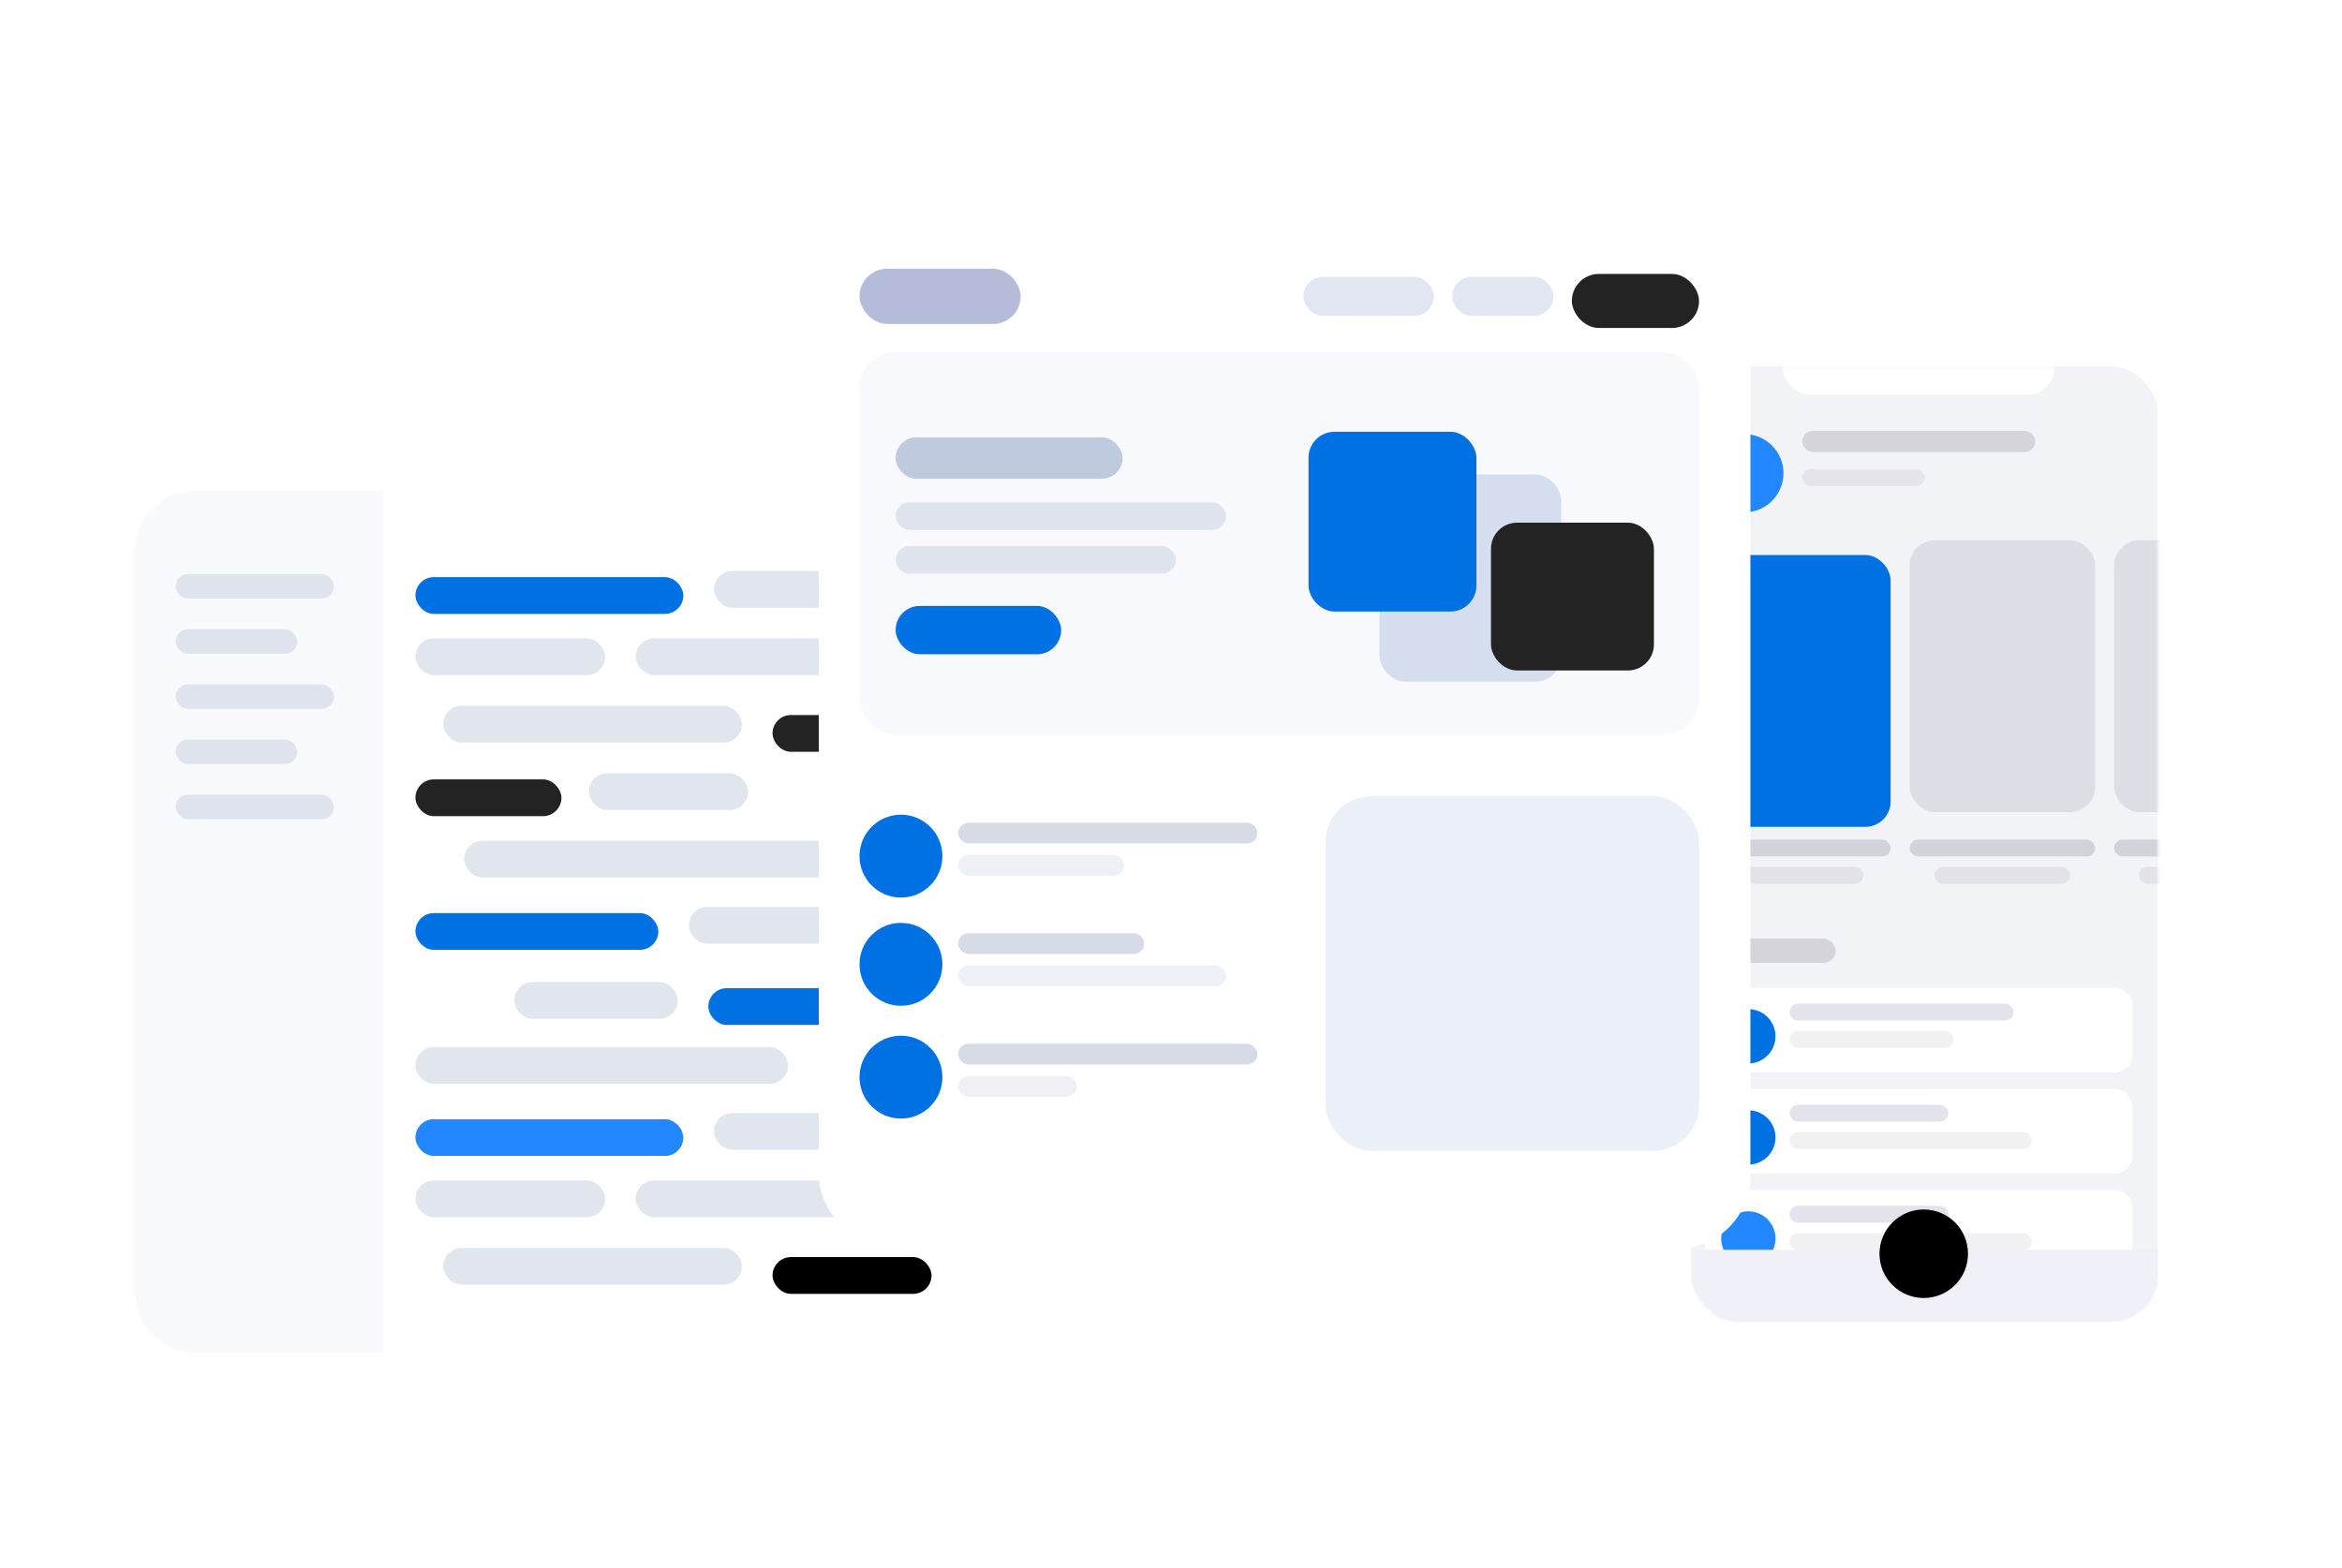 <svg width="835" height="559" viewBox="0 0 835 559" fill="none" xmlns="http://www.w3.org/2000/svg">
<g filter="url(#filter0_dd_397_910)">
<rect x="589.682" y="116.383" width="188.848" height="365.997" rx="27.055" fill="white"/>
</g>
<rect x="603.043" y="130.66" width="166.275" height="340.559" rx="16.534" fill="#F2F3F7"/>
<mask id="mask0_397_910" style="mask-type:alpha" maskUnits="userSpaceOnUse" x="603" y="130" width="167" height="342">
<rect x="603.043" y="130.66" width="166.275" height="340.559" rx="16.534" fill="#F7F7F9"/>
</mask>
<g mask="url(#mask0_397_910)">
<rect x="635.734" y="121.867" width="96.744" height="18.903" rx="9.452" fill="white"/>
<g filter="url(#filter1_d_397_910)">
<circle cx="621.9" cy="163.481" r="13.962" fill="#2388FF"/>
</g>
<rect x="642.562" y="153.664" width="83.086" height="7.515" rx="3.758" fill="#D4D4DA"/>
<rect x="607.938" y="334.701" width="46.551" height="8.65" rx="4.325" fill="#D4D4DA"/>
<rect x="642.562" y="167.287" width="43.618" height="6.012" rx="3.006" fill="#E4E4EA"/>
<rect x="607.938" y="299.381" width="66.135" height="6.012" rx="3.006" fill="#D2D2DB"/>
<rect x="615.966" y="309.133" width="48.405" height="6.012" rx="3.006" fill="#E2E2E8"/>
<rect x="689.702" y="309.133" width="48.405" height="6.012" rx="3.006" fill="#E2E2E8"/>
<rect x="762.601" y="309.133" width="48.405" height="6.012" rx="3.006" fill="#E2E2E8"/>
<rect x="680.837" y="299.381" width="66.135" height="6.012" rx="3.006" fill="#D2D2DB"/>
<rect x="753.736" y="299.381" width="66.135" height="6.012" rx="3.006" fill="#D2D2DB"/>
<g filter="url(#filter2_d_397_910)">
<rect x="607.938" y="192.645" width="66.135" height="96.932" rx="9.018" fill="#0071E3"/>
</g>
<rect x="680.837" y="192.645" width="66.135" height="96.932" rx="9.018" fill="#DCDEE6"/>
<g filter="url(#filter3_d_397_910)">
<rect x="607.938" y="422.818" width="152.331" height="30.061" rx="6.012" fill="white"/>
</g>
<g filter="url(#filter4_d_397_910)">
<circle cx="623.335" cy="437.849" r="9.681" fill="#2388FF"/>
</g>
<rect x="638.044" y="429.967" width="56.634" height="6.012" rx="3.006" fill="#E3E3EC"/>
<rect x="638.044" y="439.719" width="86.332" height="6.012" rx="3.006" fill="#F1F1F4"/>
<rect x="753.736" y="192.645" width="66.135" height="96.932" rx="9.018" fill="#DCDEE6"/>
<g filter="url(#filter5_d_397_910)">
<rect x="607.938" y="350.727" width="152.331" height="30.061" rx="6.012" fill="white"/>
</g>
<g filter="url(#filter6_d_397_910)">
<rect x="607.938" y="386.801" width="152.331" height="30.061" rx="6.012" fill="white"/>
</g>
<g filter="url(#filter7_d_397_910)">
<circle cx="623.335" cy="365.759" r="9.681" fill="#0071E3"/>
</g>
<g filter="url(#filter8_d_397_910)">
<circle cx="623.335" cy="401.832" r="9.681" fill="#0071E3"/>
</g>
<rect x="638.044" y="357.875" width="79.863" height="6.012" rx="3.006" fill="#E3E3EC"/>
<rect x="638.044" y="393.949" width="56.634" height="6.012" rx="3.006" fill="#E3E3EC"/>
<rect x="638.044" y="367.629" width="58.453" height="6.012" rx="3.006" fill="#F1F1F4"/>
<rect x="638.044" y="403.701" width="86.332" height="6.012" rx="3.006" fill="#F1F1F4"/>
<rect x="602.692" y="445.656" width="166.806" height="27.431" fill="#F0F0F8"/>
<g filter="url(#filter9_d_397_910)">
<circle cx="685.878" cy="442.55" r="15.782" fill="black"/>
</g>
</g>
<g filter="url(#filter10_dd_397_910)">
<rect x="48" y="174.893" width="313.348" height="307.487" rx="21.856" fill="white"/>
</g>
<g filter="url(#filter11_d_397_910)">
<rect x="148.111" y="203.604" width="95.518" height="13.113" rx="6.557" fill="#0071E3"/>
</g>
<g filter="url(#filter12_d_397_910)">
<rect x="148.111" y="396.891" width="95.518" height="13.113" rx="6.557" fill="#2388FF"/>
</g>
<rect x="254.557" y="203.604" width="50.001" height="13.113" rx="6.557" fill="#E0E5EE"/>
<rect x="254.557" y="396.891" width="50.001" height="13.113" rx="6.557" fill="#E0E5EE"/>
<rect x="148.111" y="227.645" width="67.62" height="13.113" rx="6.557" fill="#E0E5EE"/>
<rect x="148.111" y="420.932" width="67.62" height="13.113" rx="6.557" fill="#E0E5EE"/>
<rect x="158.061" y="251.688" width="106.446" height="13.113" rx="6.557" fill="#E0E5EE"/>
<rect x="158.061" y="444.973" width="106.446" height="13.113" rx="6.557" fill="#E0E5EE"/>
<g filter="url(#filter13_d_397_910)">
<rect x="148.111" y="275.727" width="52.062" height="13.113" rx="6.557" fill="#232323"/>
</g>
<rect x="165.487" y="299.77" width="136.718" height="13.113" rx="6.557" fill="#E0E5EE"/>
<g filter="url(#filter14_d_397_910)">
<rect x="148.111" y="323.398" width="86.602" height="13.113" rx="6.557" fill="#0071E3"/>
</g>
<rect x="183.358" y="350.172" width="58.26" height="13.113" rx="6.557" fill="#E0E5EE"/>
<rect x="148.111" y="373.361" width="132.878" height="13.113" rx="6.557" fill="#E0E5EE"/>
<rect x="291.917" y="373.361" width="40.201" height="13.113" rx="6.557" fill="#E0E5EE"/>
<g filter="url(#filter15_d_397_910)">
<rect x="252.545" y="350.172" width="46.661" height="13.113" rx="6.557" fill="#0071E3"/>
</g>
<rect x="245.641" y="323.398" width="76.099" height="13.113" rx="6.557" fill="#E0E5EE"/>
<g filter="url(#filter16_d_397_910)">
<rect x="275.435" y="251.688" width="56.683" height="13.113" rx="6.557" fill="#232323"/>
</g>
<g filter="url(#filter17_d_397_910)">
<rect x="275.435" y="444.973" width="56.683" height="13.113" rx="6.557" fill="black"/>
</g>
<rect x="210.008" y="275.727" width="56.683" height="13.113" rx="6.557" fill="#E0E5EE"/>
<rect x="226.659" y="227.645" width="105.458" height="13.113" rx="6.557" fill="#E0E5EE"/>
<rect x="226.659" y="420.932" width="105.458" height="13.113" rx="6.557" fill="#E0E5EE"/>
<path d="M48 196.748C48 184.678 57.785 174.893 69.856 174.893H136.586V482.379H69.856C57.785 482.379 48 472.594 48 460.523V196.748Z" fill="#F8F9FC"/>
<rect x="62.639" y="204.695" width="56.426" height="8.742" rx="4.371" fill="#DEE3ED"/>
<rect x="62.639" y="224.367" width="43.347" height="8.742" rx="4.371" fill="#DEE3ED"/>
<rect x="62.639" y="244.037" width="56.426" height="8.742" rx="4.371" fill="#DEE3ED"/>
<rect x="62.639" y="263.707" width="43.347" height="8.742" rx="4.371" fill="#DEE3ED"/>
<rect x="62.639" y="283.377" width="56.426" height="8.742" rx="4.371" fill="#DEE3ED"/>
<g filter="url(#filter18_dd_397_910)">
<rect x="291.917" y="59" width="332.154" height="375.045" rx="25.974" fill="white"/>
</g>
<rect x="306.443" y="95.822" width="57.447" height="19.702" rx="9.851" fill="#B4BCDA"/>
<rect x="464.684" y="98.738" width="46.521" height="13.87" rx="6.935" fill="#E2E6F3"/>
<rect x="517.771" y="98.738" width="36.082" height="13.87" rx="6.935" fill="#E2E6F3"/>
<g filter="url(#filter19_d_397_910)">
<rect x="560.42" y="96.035" width="45.34" height="19.277" rx="9.638" fill="#232323"/>
</g>
<rect x="306.443" y="125.541" width="299.317" height="136.522" rx="13.135" fill="#F6F7FB" fill-opacity="0.7"/>
<g filter="url(#filter20_d_397_910)">
<rect x="319.321" y="214.406" width="59.017" height="17.246" rx="8.623" fill="#0071E3"/>
</g>
<rect x="319.321" y="155.951" width="80.905" height="14.777" rx="7.388" fill="#C0CADE"/>
<rect x="319.321" y="179.105" width="117.805" height="9.851" rx="4.926" fill="#DEE3ED"/>
<rect x="319.321" y="194.703" width="99.951" height="9.851" rx="4.926" fill="#DEE3ED"/>
<g filter="url(#filter21_d_397_910)">
<rect x="491.84" y="165.662" width="64.781" height="73.908" rx="9.3" fill="#D4DEEE"/>
</g>
<g filter="url(#filter22_d_397_910)">
<rect x="466.527" y="148.033" width="59.87" height="64.116" rx="9.3" fill="#0071E3"/>
</g>
<g filter="url(#filter23_d_397_910)">
<rect x="531.584" y="181.301" width="58.097" height="52.702" rx="9.3" fill="#232323"/>
</g>
<rect x="341.623" y="293.371" width="106.703" height="7.388" rx="3.694" fill="#D6DBE6"/>
<rect x="341.623" y="304.863" width="59.184" height="7.388" rx="3.694" fill="#EDF0F5"/>
<g filter="url(#filter24_d_397_910)">
<circle cx="321.219" cy="302.812" r="14.777" fill="#0071E3"/>
</g>
<rect x="341.623" y="332.775" width="66.32" height="7.388" rx="3.694" fill="#D6DBE6"/>
<rect x="341.623" y="344.27" width="95.503" height="7.388" rx="3.694" fill="#EDF0F5"/>
<g filter="url(#filter25_d_397_910)">
<circle cx="321.219" cy="342.216" r="14.777" fill="#0071E3"/>
</g>
<rect x="341.623" y="372.18" width="106.703" height="7.388" rx="3.694" fill="#D6DBE6"/>
<rect x="341.623" y="383.672" width="42.223" height="7.388" rx="3.694" fill="#EDF0F5"/>
<g filter="url(#filter26_d_397_910)">
<circle cx="321.219" cy="381.62" r="14.777" fill="#0071E3"/>
</g>
<g filter="url(#filter27_d_397_910)">
<rect x="472.604" y="278.975" width="133.156" height="126.484" rx="16.419" fill="#EBEFF7"/>
</g>
<defs>
<filter id="filter0_dd_397_910" x="533.374" y="76.474" width="301.464" height="481.76" filterUnits="userSpaceOnUse" color-interpolation-filters="sRGB">
<feFlood flood-opacity="0" result="BackgroundImageFix"/>
<feColorMatrix in="SourceAlpha" type="matrix" values="0 0 0 0 0 0 0 0 0 0 0 0 0 0 0 0 0 0 127 0" result="hardAlpha"/>
<feOffset dy="19.548"/>
<feGaussianBlur stdDeviation="28.154"/>
<feColorMatrix type="matrix" values="0 0 0 0 0.138 0 0 0 0 0.534 0 0 0 0 1 0 0 0 0.05 0"/>
<feBlend mode="normal" in2="BackgroundImageFix" result="effect1_dropShadow_397_910"/>
<feColorMatrix in="SourceAlpha" type="matrix" values="0 0 0 0 0 0 0 0 0 0 0 0 0 0 0 0 0 0 127 0" result="hardAlpha"/>
<feOffset dy="2.569"/>
<feGaussianBlur stdDeviation="21.239"/>
<feColorMatrix type="matrix" values="0 0 0 0 0.097 0 0 0 0 0.128 0 0 0 0 0.237 0 0 0 0.04 0"/>
<feBlend mode="normal" in2="effect1_dropShadow_397_910" result="effect2_dropShadow_397_910"/>
<feBlend mode="normal" in="SourceGraphic" in2="effect2_dropShadow_397_910" result="shape"/>
</filter>
<filter id="filter1_d_397_910" x="597.417" y="144.259" width="48.967" height="48.967" filterUnits="userSpaceOnUse" color-interpolation-filters="sRGB">
<feFlood flood-opacity="0" result="BackgroundImageFix"/>
<feColorMatrix in="SourceAlpha" type="matrix" values="0 0 0 0 0 0 0 0 0 0 0 0 0 0 0 0 0 0 127 0" result="hardAlpha"/>
<feOffset dy="5.261"/>
<feGaussianBlur stdDeviation="5.261"/>
<feColorMatrix type="matrix" values="0 0 0 0 0.138 0 0 0 0 0.534 0 0 0 0 1 0 0 0 0.28 0"/>
<feBlend mode="normal" in2="BackgroundImageFix" result="effect1_dropShadow_397_910"/>
<feBlend mode="normal" in="SourceGraphic" in2="effect1_dropShadow_397_910" result="shape"/>
</filter>
<filter id="filter2_d_397_910" x="600.423" y="190.39" width="81.166" height="111.962" filterUnits="userSpaceOnUse" color-interpolation-filters="sRGB">
<feFlood flood-opacity="0" result="BackgroundImageFix"/>
<feColorMatrix in="SourceAlpha" type="matrix" values="0 0 0 0 0 0 0 0 0 0 0 0 0 0 0 0 0 0 127 0" result="hardAlpha"/>
<feOffset dy="5.261"/>
<feGaussianBlur stdDeviation="3.758"/>
<feColorMatrix type="matrix" values="0 0 0 0 1 0 0 0 0 0.176 0 0 0 0 0.275 0 0 0 0.21 0"/>
<feBlend mode="normal" in2="BackgroundImageFix" result="effect1_dropShadow_397_910"/>
<feBlend mode="normal" in="SourceGraphic" in2="effect1_dropShadow_397_910" result="shape"/>
</filter>
<filter id="filter3_d_397_910" x="603.429" y="419.812" width="161.35" height="39.079" filterUnits="userSpaceOnUse" color-interpolation-filters="sRGB">
<feFlood flood-opacity="0" result="BackgroundImageFix"/>
<feColorMatrix in="SourceAlpha" type="matrix" values="0 0 0 0 0 0 0 0 0 0 0 0 0 0 0 0 0 0 127 0" result="hardAlpha"/>
<feOffset dy="1.503"/>
<feGaussianBlur stdDeviation="2.255"/>
<feColorMatrix type="matrix" values="0 0 0 0 0.138 0 0 0 0 0.534 0 0 0 0 1 0 0 0 0.06 0"/>
<feBlend mode="normal" in2="BackgroundImageFix" result="effect1_dropShadow_397_910"/>
<feBlend mode="normal" in="SourceGraphic" in2="effect1_dropShadow_397_910" result="shape"/>
</filter>
<filter id="filter4_d_397_910" x="609.896" y="428.168" width="26.878" height="26.879" filterUnits="userSpaceOnUse" color-interpolation-filters="sRGB">
<feFlood flood-opacity="0" result="BackgroundImageFix"/>
<feColorMatrix in="SourceAlpha" type="matrix" values="0 0 0 0 0 0 0 0 0 0 0 0 0 0 0 0 0 0 127 0" result="hardAlpha"/>
<feOffset dy="3.758"/>
<feGaussianBlur stdDeviation="1.879"/>
<feColorMatrix type="matrix" values="0 0 0 0 0.138 0 0 0 0 0.534 0 0 0 0 1 0 0 0 0.49 0"/>
<feBlend mode="normal" in2="BackgroundImageFix" result="effect1_dropShadow_397_910"/>
<feBlend mode="normal" in="SourceGraphic" in2="effect1_dropShadow_397_910" result="shape"/>
</filter>
<filter id="filter5_d_397_910" x="603.429" y="347.72" width="161.35" height="39.079" filterUnits="userSpaceOnUse" color-interpolation-filters="sRGB">
<feFlood flood-opacity="0" result="BackgroundImageFix"/>
<feColorMatrix in="SourceAlpha" type="matrix" values="0 0 0 0 0 0 0 0 0 0 0 0 0 0 0 0 0 0 127 0" result="hardAlpha"/>
<feOffset dy="1.503"/>
<feGaussianBlur stdDeviation="2.255"/>
<feColorMatrix type="matrix" values="0 0 0 0 0.138 0 0 0 0 0.534 0 0 0 0 1 0 0 0 0.06 0"/>
<feBlend mode="normal" in2="BackgroundImageFix" result="effect1_dropShadow_397_910"/>
<feBlend mode="normal" in="SourceGraphic" in2="effect1_dropShadow_397_910" result="shape"/>
</filter>
<filter id="filter6_d_397_910" x="603.429" y="383.795" width="161.35" height="39.079" filterUnits="userSpaceOnUse" color-interpolation-filters="sRGB">
<feFlood flood-opacity="0" result="BackgroundImageFix"/>
<feColorMatrix in="SourceAlpha" type="matrix" values="0 0 0 0 0 0 0 0 0 0 0 0 0 0 0 0 0 0 127 0" result="hardAlpha"/>
<feOffset dy="1.503"/>
<feGaussianBlur stdDeviation="2.255"/>
<feColorMatrix type="matrix" values="0 0 0 0 0.138 0 0 0 0 0.534 0 0 0 0 1 0 0 0 0.06 0"/>
<feBlend mode="normal" in2="BackgroundImageFix" result="effect1_dropShadow_397_910"/>
<feBlend mode="normal" in="SourceGraphic" in2="effect1_dropShadow_397_910" result="shape"/>
</filter>
<filter id="filter7_d_397_910" x="609.896" y="356.078" width="26.878" height="26.879" filterUnits="userSpaceOnUse" color-interpolation-filters="sRGB">
<feFlood flood-opacity="0" result="BackgroundImageFix"/>
<feColorMatrix in="SourceAlpha" type="matrix" values="0 0 0 0 0 0 0 0 0 0 0 0 0 0 0 0 0 0 127 0" result="hardAlpha"/>
<feOffset dy="3.758"/>
<feGaussianBlur stdDeviation="1.879"/>
<feColorMatrix type="matrix" values="0 0 0 0 1 0 0 0 0 0.859 0 0 0 0 0.117 0 0 0 0.21 0"/>
<feBlend mode="normal" in2="BackgroundImageFix" result="effect1_dropShadow_397_910"/>
<feBlend mode="normal" in="SourceGraphic" in2="effect1_dropShadow_397_910" result="shape"/>
</filter>
<filter id="filter8_d_397_910" x="609.896" y="392.15" width="26.878" height="26.879" filterUnits="userSpaceOnUse" color-interpolation-filters="sRGB">
<feFlood flood-opacity="0" result="BackgroundImageFix"/>
<feColorMatrix in="SourceAlpha" type="matrix" values="0 0 0 0 0 0 0 0 0 0 0 0 0 0 0 0 0 0 127 0" result="hardAlpha"/>
<feOffset dy="3.758"/>
<feGaussianBlur stdDeviation="1.879"/>
<feColorMatrix type="matrix" values="0 0 0 0 0.388 0 0 0 0 0.887 0 0 0 0 0.468 0 0 0 0.18 0"/>
<feBlend mode="normal" in2="BackgroundImageFix" result="effect1_dropShadow_397_910"/>
<feBlend mode="normal" in="SourceGraphic" in2="effect1_dropShadow_397_910" result="shape"/>
</filter>
<filter id="filter9_d_397_910" x="659.574" y="420.755" width="52.607" height="52.607" filterUnits="userSpaceOnUse" color-interpolation-filters="sRGB">
<feFlood flood-opacity="0" result="BackgroundImageFix"/>
<feColorMatrix in="SourceAlpha" type="matrix" values="0 0 0 0 0 0 0 0 0 0 0 0 0 0 0 0 0 0 127 0" result="hardAlpha"/>
<feOffset dy="4.509"/>
<feGaussianBlur stdDeviation="5.261"/>
<feColorMatrix type="matrix" values="0 0 0 0 1 0 0 0 0 0.176 0 0 0 0 0.275 0 0 0 0.19 0"/>
<feBlend mode="normal" in2="BackgroundImageFix" result="effect1_dropShadow_397_910"/>
<feBlend mode="normal" in="SourceGraphic" in2="effect1_dropShadow_397_910" result="shape"/>
</filter>
<filter id="filter10_dd_397_910" x="0.459" y="142.478" width="408.43" height="402.568" filterUnits="userSpaceOnUse" color-interpolation-filters="sRGB">
<feFlood flood-opacity="0" result="BackgroundImageFix"/>
<feColorMatrix in="SourceAlpha" type="matrix" values="0 0 0 0 0 0 0 0 0 0 0 0 0 0 0 0 0 0 127 0" result="hardAlpha"/>
<feOffset dy="15.127"/>
<feGaussianBlur stdDeviation="23.77"/>
<feColorMatrix type="matrix" values="0 0 0 0 0.138 0 0 0 0 0.534 0 0 0 0 1 0 0 0 0.06 0"/>
<feBlend mode="normal" in2="BackgroundImageFix" result="effect1_dropShadow_397_910"/>
<feColorMatrix in="SourceAlpha" type="matrix" values="0 0 0 0 0 0 0 0 0 0 0 0 0 0 0 0 0 0 127 0" result="hardAlpha"/>
<feOffset dy="-1.08"/>
<feGaussianBlur stdDeviation="9.485"/>
<feColorMatrix type="matrix" values="0 0 0 0 0.224 0 0 0 0 0.343 0 0 0 0 0.767 0 0 0 0.07 0"/>
<feBlend mode="normal" in2="effect1_dropShadow_397_910" result="effect2_dropShadow_397_910"/>
<feBlend mode="normal" in="SourceGraphic" in2="effect2_dropShadow_397_910" result="shape"/>
</filter>
<filter id="filter11_d_397_910" x="141.554" y="199.232" width="108.632" height="26.227" filterUnits="userSpaceOnUse" color-interpolation-filters="sRGB">
<feFlood flood-opacity="0" result="BackgroundImageFix"/>
<feColorMatrix in="SourceAlpha" type="matrix" values="0 0 0 0 0 0 0 0 0 0 0 0 0 0 0 0 0 0 127 0" result="hardAlpha"/>
<feOffset dy="2.186"/>
<feGaussianBlur stdDeviation="3.278"/>
<feColorMatrix type="matrix" values="0 0 0 0 0.138 0 0 0 0 0.534 0 0 0 0 1 0 0 0 0.26 0"/>
<feBlend mode="normal" in2="BackgroundImageFix" result="effect1_dropShadow_397_910"/>
<feBlend mode="normal" in="SourceGraphic" in2="effect1_dropShadow_397_910" result="shape"/>
</filter>
<filter id="filter12_d_397_910" x="141.554" y="392.519" width="108.632" height="26.227" filterUnits="userSpaceOnUse" color-interpolation-filters="sRGB">
<feFlood flood-opacity="0" result="BackgroundImageFix"/>
<feColorMatrix in="SourceAlpha" type="matrix" values="0 0 0 0 0 0 0 0 0 0 0 0 0 0 0 0 0 0 127 0" result="hardAlpha"/>
<feOffset dy="2.186"/>
<feGaussianBlur stdDeviation="3.278"/>
<feColorMatrix type="matrix" values="0 0 0 0 0.138 0 0 0 0 0.534 0 0 0 0 1 0 0 0 0.26 0"/>
<feBlend mode="normal" in2="BackgroundImageFix" result="effect1_dropShadow_397_910"/>
<feBlend mode="normal" in="SourceGraphic" in2="effect1_dropShadow_397_910" result="shape"/>
</filter>
<filter id="filter13_d_397_910" x="142.647" y="272.448" width="62.989" height="24.041" filterUnits="userSpaceOnUse" color-interpolation-filters="sRGB">
<feFlood flood-opacity="0" result="BackgroundImageFix"/>
<feColorMatrix in="SourceAlpha" type="matrix" values="0 0 0 0 0 0 0 0 0 0 0 0 0 0 0 0 0 0 127 0" result="hardAlpha"/>
<feOffset dy="2.186"/>
<feGaussianBlur stdDeviation="2.732"/>
<feColorMatrix type="matrix" values="0 0 0 0 1 0 0 0 0 0.176 0 0 0 0 0.275 0 0 0 0.23 0"/>
<feBlend mode="normal" in2="BackgroundImageFix" result="effect1_dropShadow_397_910"/>
<feBlend mode="normal" in="SourceGraphic" in2="effect1_dropShadow_397_910" result="shape"/>
</filter>
<filter id="filter14_d_397_910" x="141.554" y="319.027" width="99.716" height="26.227" filterUnits="userSpaceOnUse" color-interpolation-filters="sRGB">
<feFlood flood-opacity="0" result="BackgroundImageFix"/>
<feColorMatrix in="SourceAlpha" type="matrix" values="0 0 0 0 0 0 0 0 0 0 0 0 0 0 0 0 0 0 127 0" result="hardAlpha"/>
<feOffset dy="2.186"/>
<feGaussianBlur stdDeviation="3.278"/>
<feColorMatrix type="matrix" values="0 0 0 0 1 0 0 0 0 0.859 0 0 0 0 0.117 0 0 0 0.21 0"/>
<feBlend mode="normal" in2="BackgroundImageFix" result="effect1_dropShadow_397_910"/>
<feBlend mode="normal" in="SourceGraphic" in2="effect1_dropShadow_397_910" result="shape"/>
</filter>
<filter id="filter15_d_397_910" x="245.989" y="345.801" width="59.774" height="26.227" filterUnits="userSpaceOnUse" color-interpolation-filters="sRGB">
<feFlood flood-opacity="0" result="BackgroundImageFix"/>
<feColorMatrix in="SourceAlpha" type="matrix" values="0 0 0 0 0 0 0 0 0 0 0 0 0 0 0 0 0 0 127 0" result="hardAlpha"/>
<feOffset dy="2.186"/>
<feGaussianBlur stdDeviation="3.278"/>
<feColorMatrix type="matrix" values="0 0 0 0 0.388 0 0 0 0 0.887 0 0 0 0 0.468 0 0 0 0.15 0"/>
<feBlend mode="normal" in2="BackgroundImageFix" result="effect1_dropShadow_397_910"/>
<feBlend mode="normal" in="SourceGraphic" in2="effect1_dropShadow_397_910" result="shape"/>
</filter>
<filter id="filter16_d_397_910" x="271.063" y="250.595" width="65.425" height="21.856" filterUnits="userSpaceOnUse" color-interpolation-filters="sRGB">
<feFlood flood-opacity="0" result="BackgroundImageFix"/>
<feColorMatrix in="SourceAlpha" type="matrix" values="0 0 0 0 0 0 0 0 0 0 0 0 0 0 0 0 0 0 127 0" result="hardAlpha"/>
<feOffset dy="3.278"/>
<feGaussianBlur stdDeviation="2.186"/>
<feColorMatrix type="matrix" values="0 0 0 0 1 0 0 0 0 0.176 0 0 0 0 0.275 0 0 0 0.21 0"/>
<feBlend mode="normal" in2="BackgroundImageFix" result="effect1_dropShadow_397_910"/>
<feBlend mode="normal" in="SourceGraphic" in2="effect1_dropShadow_397_910" result="shape"/>
</filter>
<filter id="filter17_d_397_910" x="271.063" y="443.88" width="65.425" height="21.856" filterUnits="userSpaceOnUse" color-interpolation-filters="sRGB">
<feFlood flood-opacity="0" result="BackgroundImageFix"/>
<feColorMatrix in="SourceAlpha" type="matrix" values="0 0 0 0 0 0 0 0 0 0 0 0 0 0 0 0 0 0 127 0" result="hardAlpha"/>
<feOffset dy="3.278"/>
<feGaussianBlur stdDeviation="2.186"/>
<feColorMatrix type="matrix" values="0 0 0 0 1 0 0 0 0 0.176 0 0 0 0 0.275 0 0 0 0.21 0"/>
<feBlend mode="normal" in2="BackgroundImageFix" result="effect1_dropShadow_397_910"/>
<feBlend mode="normal" in="SourceGraphic" in2="effect1_dropShadow_397_910" result="shape"/>
</filter>
<filter id="filter18_dd_397_910" x="231.218" y="0.762" width="453.552" height="505.345" filterUnits="userSpaceOnUse" color-interpolation-filters="sRGB">
<feFlood flood-opacity="0" result="BackgroundImageFix"/>
<feColorMatrix in="SourceAlpha" type="matrix" values="0 0 0 0 0 0 0 0 0 0 0 0 0 0 0 0 0 0 127 0" result="hardAlpha"/>
<feOffset dy="11.363"/>
<feGaussianBlur stdDeviation="30.349"/>
<feColorMatrix type="matrix" values="0 0 0 0 0.047 0 0 0 0 0.284 0 0 0 0 0.746 0 0 0 0.04 0"/>
<feBlend mode="normal" in2="BackgroundImageFix" result="effect1_dropShadow_397_910"/>
<feColorMatrix in="SourceAlpha" type="matrix" values="0 0 0 0 0 0 0 0 0 0 0 0 0 0 0 0 0 0 127 0" result="hardAlpha"/>
<feOffset dy="-0.187"/>
<feGaussianBlur stdDeviation="29.025"/>
<feColorMatrix type="matrix" values="0 0 0 0 0.224 0 0 0 0 0.343 0 0 0 0 0.767 0 0 0 0.05 0"/>
<feBlend mode="normal" in2="effect1_dropShadow_397_910" result="effect2_dropShadow_397_910"/>
<feBlend mode="normal" in="SourceGraphic" in2="effect2_dropShadow_397_910" result="shape"/>
</filter>
<filter id="filter19_d_397_910" x="554.674" y="91.93" width="56.833" height="30.77" filterUnits="userSpaceOnUse" color-interpolation-filters="sRGB">
<feFlood flood-opacity="0" result="BackgroundImageFix"/>
<feColorMatrix in="SourceAlpha" type="matrix" values="0 0 0 0 0 0 0 0 0 0 0 0 0 0 0 0 0 0 127 0" result="hardAlpha"/>
<feOffset dy="1.642"/>
<feGaussianBlur stdDeviation="2.873"/>
<feColorMatrix type="matrix" values="0 0 0 0 1 0 0 0 0 0.176 0 0 0 0 0.275 0 0 0 0.17 0"/>
<feBlend mode="normal" in2="BackgroundImageFix" result="effect1_dropShadow_397_910"/>
<feBlend mode="normal" in="SourceGraphic" in2="effect1_dropShadow_397_910" result="shape"/>
</filter>
<filter id="filter20_d_397_910" x="313.575" y="210.302" width="70.51" height="28.739" filterUnits="userSpaceOnUse" color-interpolation-filters="sRGB">
<feFlood flood-opacity="0" result="BackgroundImageFix"/>
<feColorMatrix in="SourceAlpha" type="matrix" values="0 0 0 0 0 0 0 0 0 0 0 0 0 0 0 0 0 0 127 0" result="hardAlpha"/>
<feOffset dy="1.642"/>
<feGaussianBlur stdDeviation="2.873"/>
<feColorMatrix type="matrix" values="0 0 0 0 1 0 0 0 0 0.176 0 0 0 0 0.275 0 0 0 0.17 0"/>
<feBlend mode="normal" in2="BackgroundImageFix" result="effect1_dropShadow_397_910"/>
<feBlend mode="normal" in="SourceGraphic" in2="effect1_dropShadow_397_910" result="shape"/>
</filter>
<filter id="filter21_d_397_910" x="480.004" y="157.351" width="88.453" height="97.58" filterUnits="userSpaceOnUse" color-interpolation-filters="sRGB">
<feFlood flood-opacity="0" result="BackgroundImageFix"/>
<feColorMatrix in="SourceAlpha" type="matrix" values="0 0 0 0 0 0 0 0 0 0 0 0 0 0 0 0 0 0 127 0" result="hardAlpha"/>
<feOffset dy="3.525"/>
<feGaussianBlur stdDeviation="5.918"/>
<feColorMatrix type="matrix" values="0 0 0 0 0.635 0 0 0 0 0.668 0 0 0 0 0.842 0 0 0 0.12 0"/>
<feBlend mode="normal" in2="BackgroundImageFix" result="effect1_dropShadow_397_910"/>
<feBlend mode="normal" in="SourceGraphic" in2="effect1_dropShadow_397_910" result="shape"/>
</filter>
<filter id="filter22_d_397_910" x="456.382" y="143.806" width="80.16" height="84.407" filterUnits="userSpaceOnUse" color-interpolation-filters="sRGB">
<feFlood flood-opacity="0" result="BackgroundImageFix"/>
<feColorMatrix in="SourceAlpha" type="matrix" values="0 0 0 0 0 0 0 0 0 0 0 0 0 0 0 0 0 0 127 0" result="hardAlpha"/>
<feOffset dy="5.918"/>
<feGaussianBlur stdDeviation="5.073"/>
<feColorMatrix type="matrix" values="0 0 0 0 0.138 0 0 0 0 0.534 0 0 0 0 1 0 0 0 0.21 0"/>
<feBlend mode="normal" in2="BackgroundImageFix" result="effect1_dropShadow_397_910"/>
<feBlend mode="normal" in="SourceGraphic" in2="effect1_dropShadow_397_910" result="shape"/>
</filter>
<filter id="filter23_d_397_910" x="523.13" y="177.919" width="75.006" height="69.61" filterUnits="userSpaceOnUse" color-interpolation-filters="sRGB">
<feFlood flood-opacity="0" result="BackgroundImageFix"/>
<feColorMatrix in="SourceAlpha" type="matrix" values="0 0 0 0 0 0 0 0 0 0 0 0 0 0 0 0 0 0 127 0" result="hardAlpha"/>
<feOffset dy="5.073"/>
<feGaussianBlur stdDeviation="4.227"/>
<feColorMatrix type="matrix" values="0 0 0 0 1 0 0 0 0 0.859 0 0 0 0 0.117 0 0 0 0.07 0"/>
<feBlend mode="normal" in2="BackgroundImageFix" result="effect1_dropShadow_397_910"/>
<feBlend mode="normal" in="SourceGraphic" in2="effect1_dropShadow_397_910" result="shape"/>
</filter>
<filter id="filter24_d_397_910" x="299.875" y="283.931" width="42.688" height="42.688" filterUnits="userSpaceOnUse" color-interpolation-filters="sRGB">
<feFlood flood-opacity="0" result="BackgroundImageFix"/>
<feColorMatrix in="SourceAlpha" type="matrix" values="0 0 0 0 0 0 0 0 0 0 0 0 0 0 0 0 0 0 127 0" result="hardAlpha"/>
<feOffset dy="2.463"/>
<feGaussianBlur stdDeviation="3.284"/>
<feColorMatrix type="matrix" values="0 0 0 0 0.138 0 0 0 0 0.534 0 0 0 0 1 0 0 0 0.28 0"/>
<feBlend mode="normal" in2="BackgroundImageFix" result="effect1_dropShadow_397_910"/>
<feBlend mode="normal" in="SourceGraphic" in2="effect1_dropShadow_397_910" result="shape"/>
</filter>
<filter id="filter25_d_397_910" x="300.696" y="323.335" width="41.046" height="41.046" filterUnits="userSpaceOnUse" color-interpolation-filters="sRGB">
<feFlood flood-opacity="0" result="BackgroundImageFix"/>
<feColorMatrix in="SourceAlpha" type="matrix" values="0 0 0 0 0 0 0 0 0 0 0 0 0 0 0 0 0 0 127 0" result="hardAlpha"/>
<feOffset dy="1.642"/>
<feGaussianBlur stdDeviation="2.873"/>
<feColorMatrix type="matrix" values="0 0 0 0 0.388 0 0 0 0 0.887 0 0 0 0 0.468 0 0 0 0.33 0"/>
<feBlend mode="normal" in2="BackgroundImageFix" result="effect1_dropShadow_397_910"/>
<feBlend mode="normal" in="SourceGraphic" in2="effect1_dropShadow_397_910" result="shape"/>
</filter>
<filter id="filter26_d_397_910" x="300.696" y="363.56" width="41.046" height="41.046" filterUnits="userSpaceOnUse" color-interpolation-filters="sRGB">
<feFlood flood-opacity="0" result="BackgroundImageFix"/>
<feColorMatrix in="SourceAlpha" type="matrix" values="0 0 0 0 0 0 0 0 0 0 0 0 0 0 0 0 0 0 127 0" result="hardAlpha"/>
<feOffset dy="2.463"/>
<feGaussianBlur stdDeviation="2.873"/>
<feColorMatrix type="matrix" values="0 0 0 0 1 0 0 0 0 0.859 0 0 0 0 0.117 0 0 0 0.21 0"/>
<feBlend mode="normal" in2="BackgroundImageFix" result="effect1_dropShadow_397_910"/>
<feBlend mode="normal" in="SourceGraphic" in2="effect1_dropShadow_397_910" result="shape"/>
</filter>
<filter id="filter27_d_397_910" x="461.111" y="272.407" width="156.142" height="149.47" filterUnits="userSpaceOnUse" color-interpolation-filters="sRGB">
<feFlood flood-opacity="0" result="BackgroundImageFix"/>
<feColorMatrix in="SourceAlpha" type="matrix" values="0 0 0 0 0 0 0 0 0 0 0 0 0 0 0 0 0 0 127 0" result="hardAlpha"/>
<feOffset dy="4.926"/>
<feGaussianBlur stdDeviation="5.746"/>
<feColorMatrix type="matrix" values="0 0 0 0 0.879 0 0 0 0 0.905 0 0 0 0 0.95 0 0 0 0.26 0"/>
<feBlend mode="normal" in2="BackgroundImageFix" result="effect1_dropShadow_397_910"/>
<feBlend mode="normal" in="SourceGraphic" in2="effect1_dropShadow_397_910" result="shape"/>
</filter>
</defs>
</svg>
